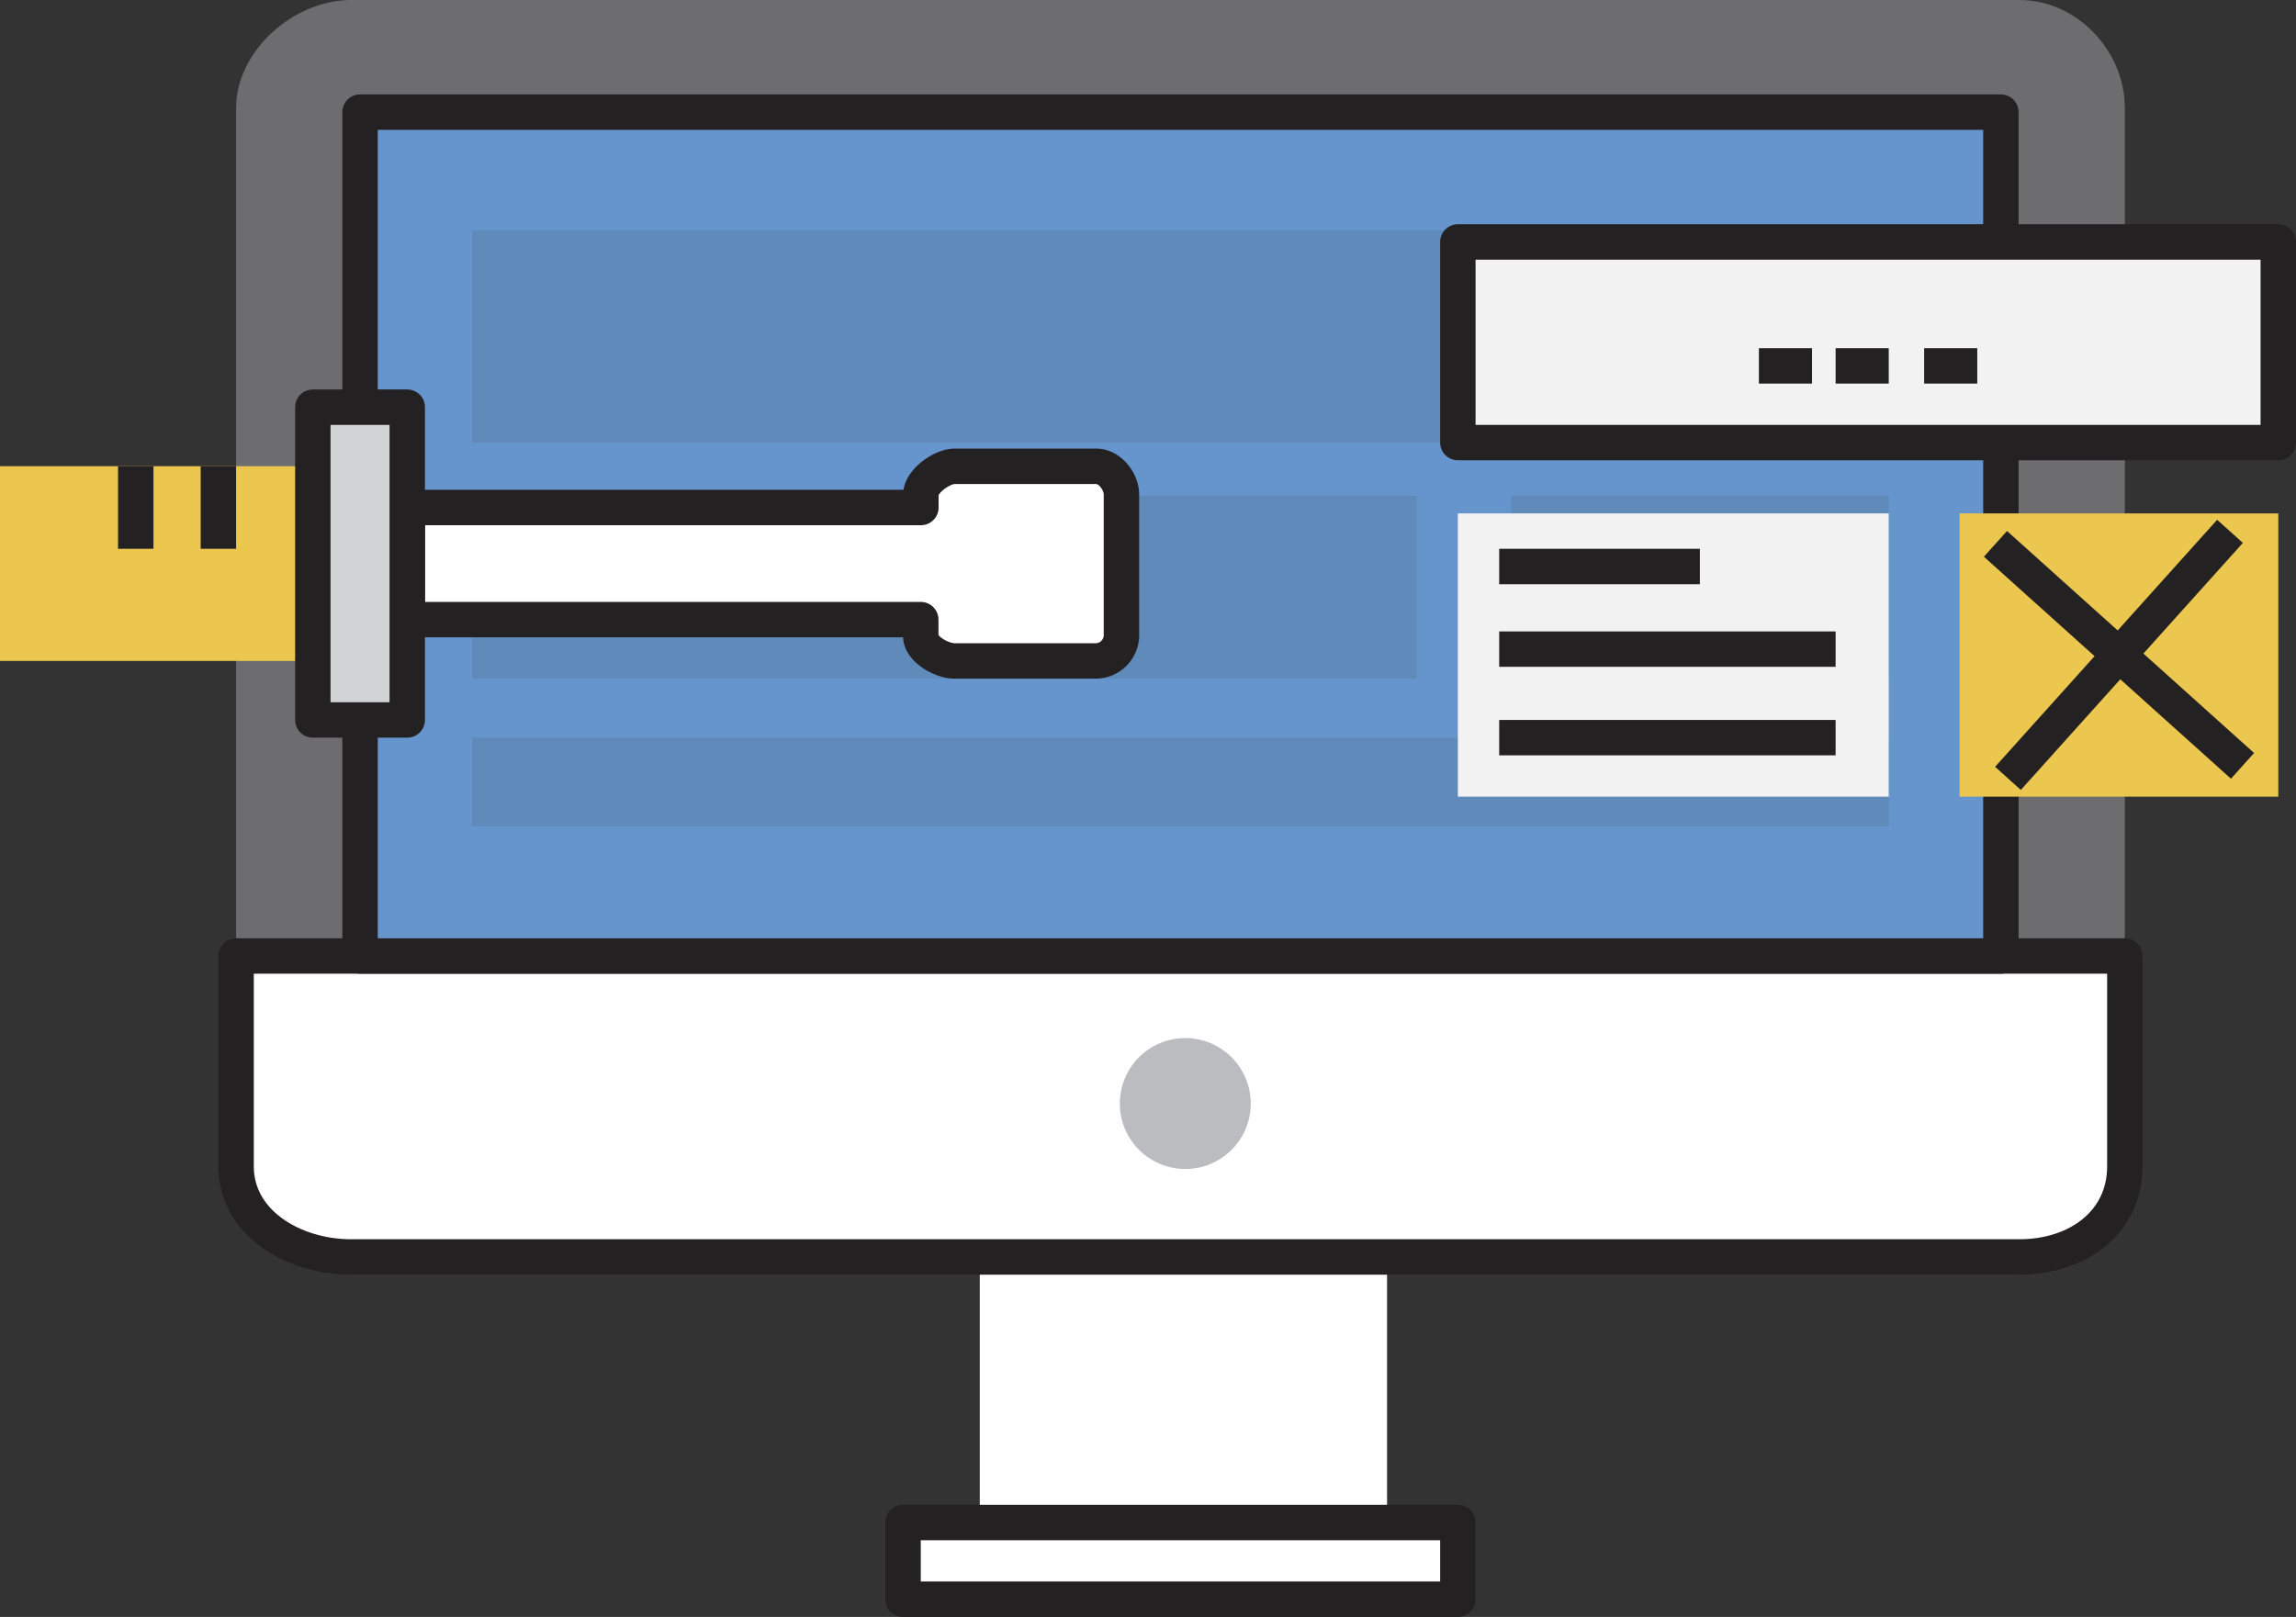 <svg xmlns="http://www.w3.org/2000/svg" viewBox="0 0 389 274"><rect x="0" y="0" width="389" height="274" fill="#333333" stroke="none"/><defs><style>.cls-1,.cls-3{fill:#fff;}.cls-2{fill:#6d6d70;}.cls-10,.cls-11,.cls-12,.cls-3,.cls-5,.cls-7{stroke:#242122;stroke-linejoin:round;}.cls-10,.cls-12,.cls-3,.cls-5,.cls-7{stroke-width:6px;}.cls-4{fill:#bbbcbf;}.cls-5{fill:#6595cc;}.cls-6{fill:#5f8ab9;}.cls-7,.cls-8{fill:#f1f2f1;}.cls-9{fill:#ebc74f;}.cls-10,.cls-11{fill:none;}.cls-11{stroke-width:5.86px;}.cls-12{fill:#d1d2d3;}</style></defs><title>Asset 4</title><g id="Layer_2" data-name="Layer 2"><g id="Слой_1" data-name="Слой 1"><rect class="cls-1" x="166" y="213" width="69" height="45"/><path class="cls-2" d="M360,18.25C360,8.76,352,0,342.12,0H59.51C49.6,0,40,8.76,40,18.25V162H360Z"/><path class="cls-3" d="M40,162v35.66C40,207.15,49.6,213,59.51,213H342.12C352,213,360,207.15,360,197.66V162Z"/><path class="cls-4" d="M211.91,187a11.09,11.09,0,1,1-11.09-11.09A11.1,11.1,0,0,1,211.91,187Z"/><rect class="cls-3" x="153" y="258" width="94" height="13"/><rect class="cls-5" x="61" y="19" width="278" height="143"/><rect class="cls-6" x="80" y="39" width="242" height="36"/><rect class="cls-6" x="80" y="84" width="160" height="31"/><rect class="cls-6" x="256" y="84" width="64" height="31"/><rect class="cls-6" x="80" y="125" width="240" height="15"/><rect class="cls-7" x="247" y="41" width="139" height="34"/><rect class="cls-8" x="247" y="87" width="73" height="48"/><rect class="cls-9" x="332" y="87" width="54" height="48"/><line class="cls-10" x1="254" y1="96" x2="288" y2="96"/><line class="cls-10" x1="254" y1="110" x2="311" y2="110"/><line class="cls-10" x1="254" y1="125" x2="311" y2="125"/><line class="cls-10" x1="298" y1="62" x2="307" y2="62"/><line class="cls-10" x1="311" y1="62" x2="320" y2="62"/><line class="cls-10" x1="326" y1="62" x2="335" y2="62"/><line class="cls-11" x1="338.08" y1="92.16" x2="379.94" y2="129.78"/><line class="cls-11" x1="340.2" y1="131.9" x2="377.82" y2="90.04"/><path class="cls-3" d="M190,107.79v-24c0-2.21-2-4.77-4.24-4.77h-24c-2.21,0-5.74,2.56-5.74,4.77V86H69v19h87v2.79c0,2.21,3.53,4.21,5.74,4.21h24A4.39,4.39,0,0,0,190,107.79Z"/><rect class="cls-9" y="79" width="53" height="33"/><rect class="cls-12" x="53" y="69" width="16" height="53"/><line class="cls-10" x1="37" y1="93" x2="37" y2="79"/><line class="cls-10" x1="23" y1="93" x2="23" y2="79"/></g></g></svg>